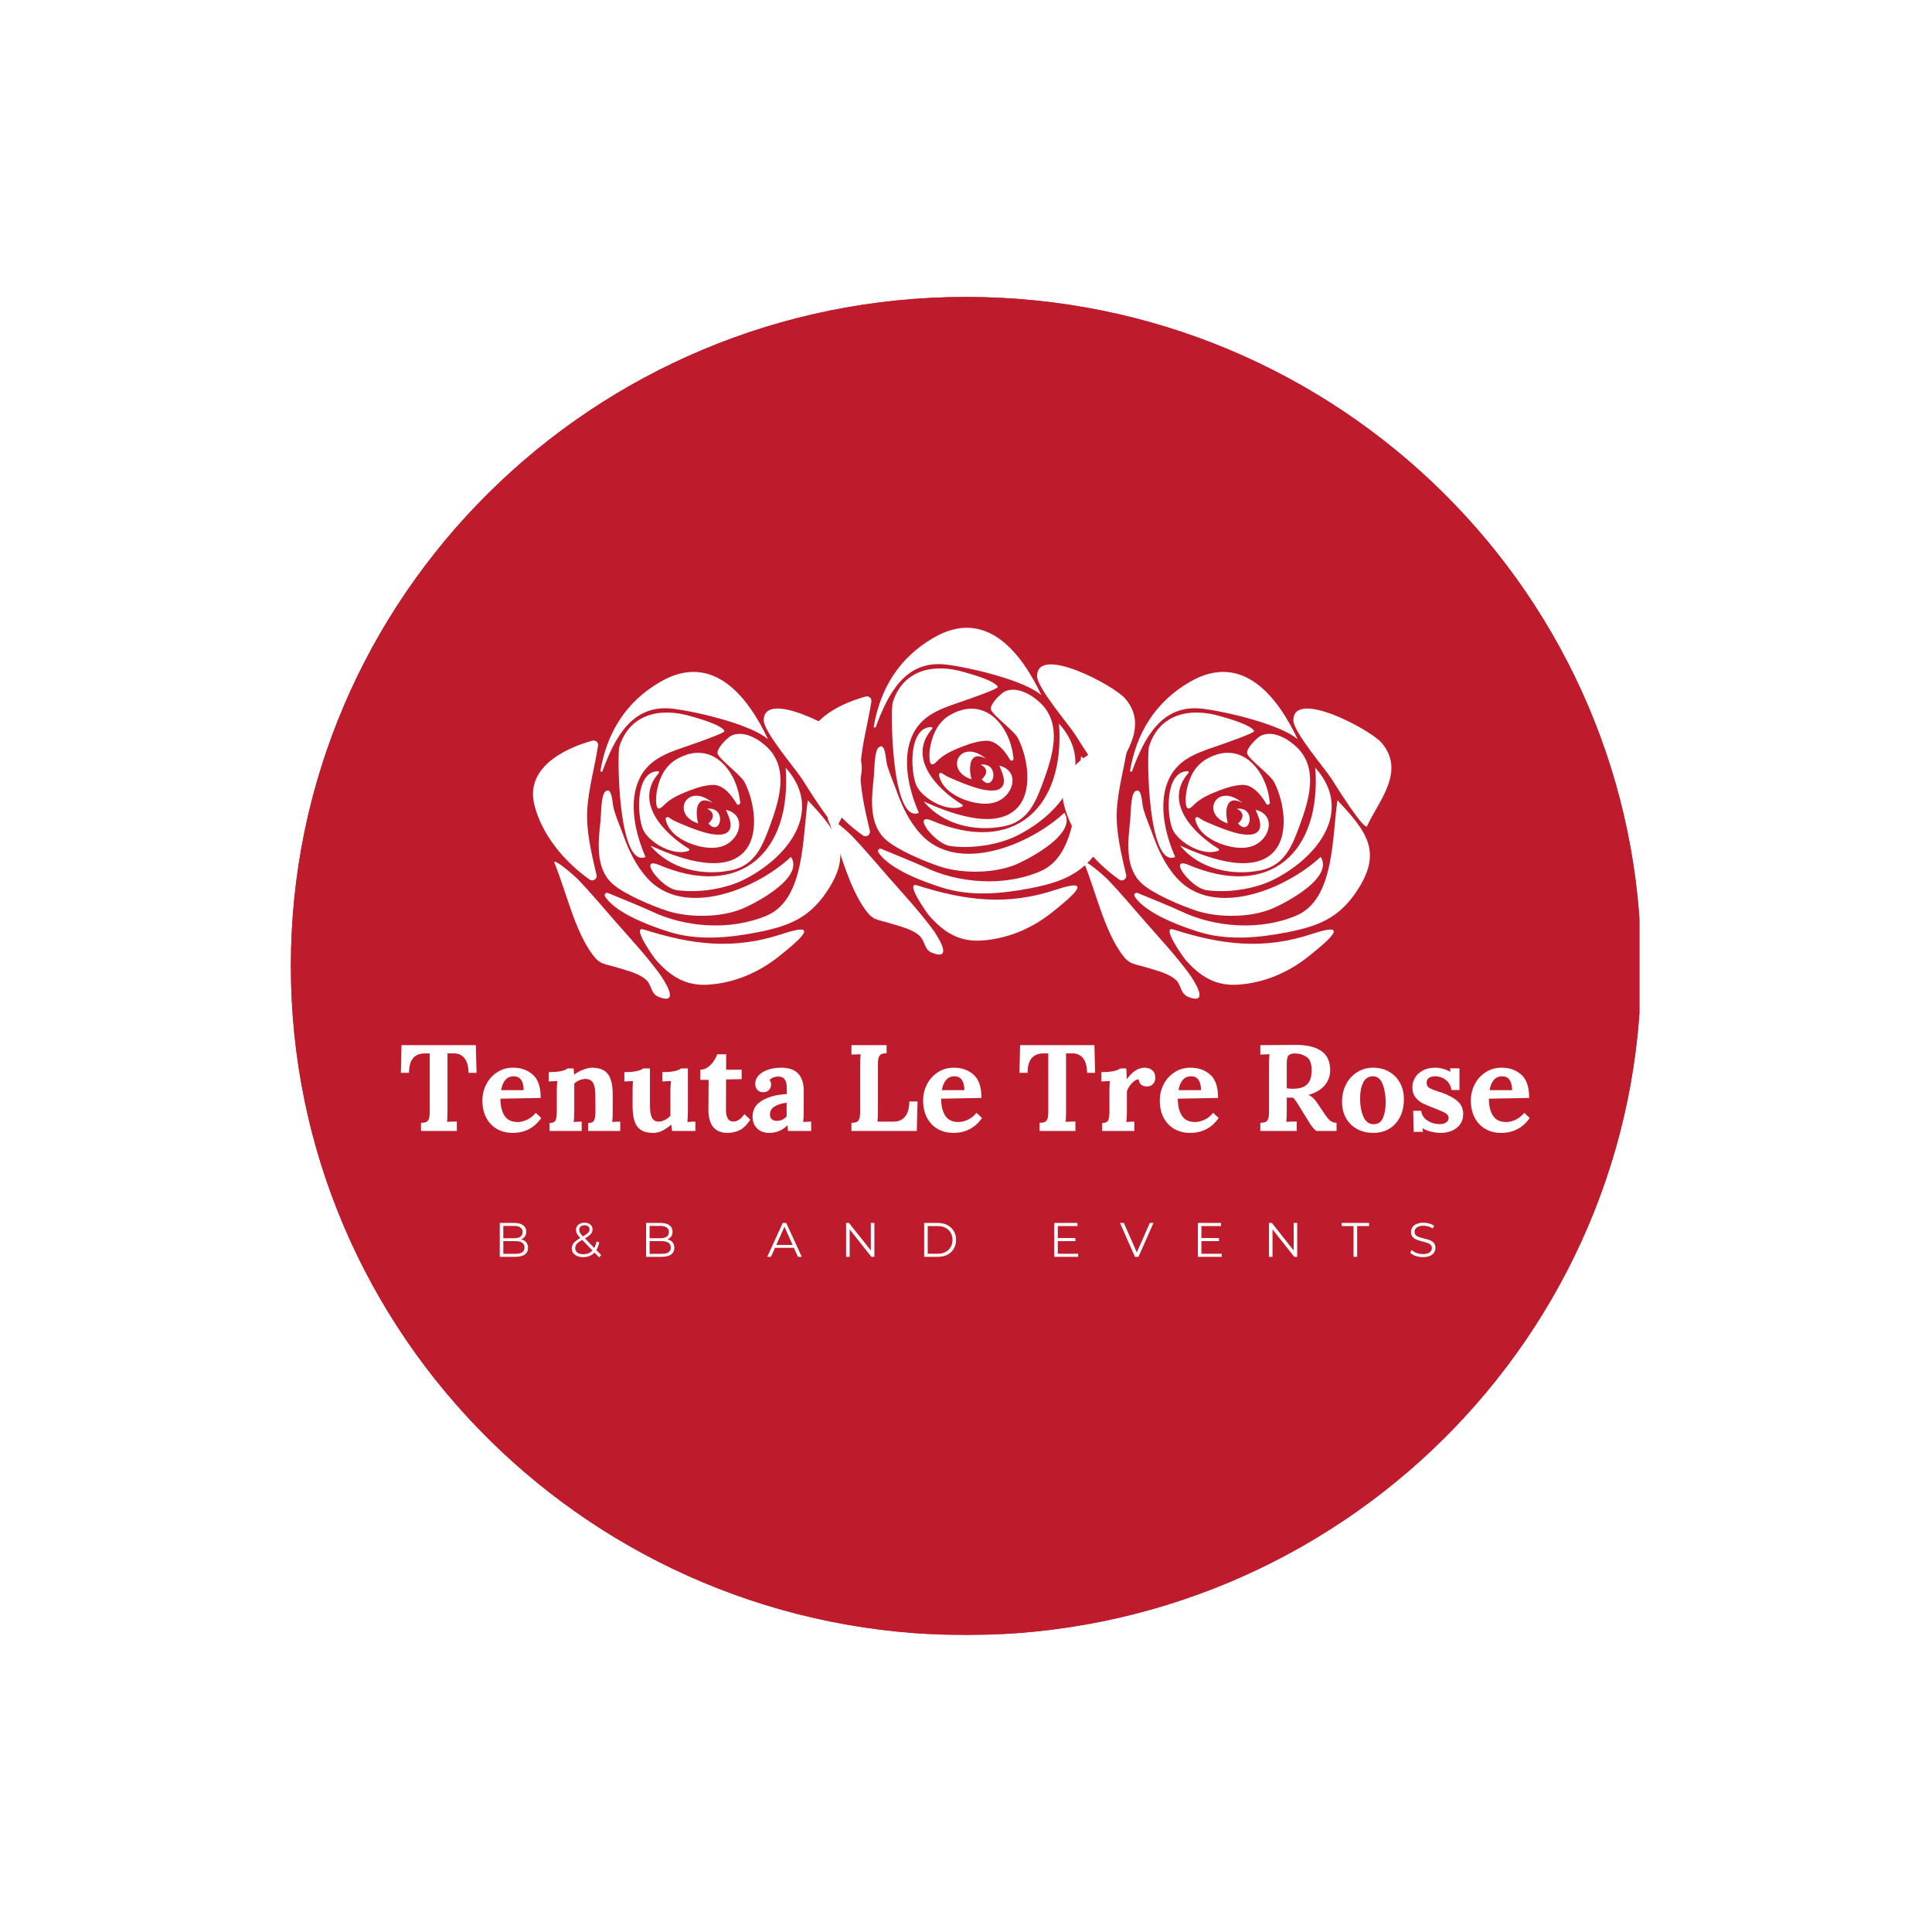 <svg xmlns="http://www.w3.org/2000/svg" xmlns:xlink="http://www.w3.org/1999/xlink" width="500" zoomAndPan="magnify" viewBox="0 0 375 375" height="500" preserveAspectRatio="xMidYMid meet" version="1.0"><defs><g/><clipPath id="dcfcd2cf89"><path d="M 56.461 57.637 L 319 57.637 L 319 317.363 L 56.461 317.363 Z M 56.461 57.637 " clip-rule="nonzero"/></clipPath><clipPath id="5b52e53379"><path d="M 187.5 57.637 C 115.129 57.637 56.461 115.781 56.461 187.5 C 56.461 259.219 115.129 317.363 187.5 317.363 C 259.871 317.363 318.539 259.219 318.539 187.5 C 318.539 115.781 259.871 57.637 187.5 57.637 Z M 187.5 57.637 " clip-rule="nonzero"/></clipPath><clipPath id="4fa2ecf4c5"><path d="M 56.461 57.641 L 318.211 57.641 L 318.211 317.137 L 56.461 317.137 Z M 56.461 57.641 " clip-rule="nonzero"/></clipPath><clipPath id="cda409338e"><path d="M 187.5 57.641 C 115.129 57.641 56.461 115.781 56.461 187.5 C 56.461 259.219 115.129 317.359 187.5 317.359 C 259.871 317.359 318.539 259.219 318.539 187.5 C 318.539 115.781 259.871 57.641 187.5 57.641 Z M 187.5 57.641 " clip-rule="nonzero"/></clipPath></defs><rect x="-37.5" width="450" fill="#ffffff" y="-37.5" height="450" fill-opacity="1"/><rect x="-37.5" width="450" fill="#ffffff" y="-37.5" height="450" fill-opacity="1"/><g clip-path="url(#dcfcd2cf89)"><g clip-path="url(#5b52e53379)"><path fill="#be1c2d" d="M 56.461 57.637 L 318.211 57.637 L 318.211 317.363 L 56.461 317.363 Z M 56.461 57.637 " fill-opacity="1" fill-rule="nonzero"/></g></g><g clip-path="url(#4fa2ecf4c5)"><g clip-path="url(#cda409338e)"><path stroke-linecap="butt" transform="matrix(0.75, 0, 0, 0.75, 56.459, 57.64)" fill="none" stroke-linejoin="miter" d="M 174.721 0.001 C 78.226 0.001 0.002 77.522 0.002 173.147 C 0.002 268.772 78.226 346.293 174.721 346.293 C 271.216 346.293 349.44 268.772 349.44 173.147 C 349.44 77.522 271.216 0.001 174.721 0.001 Z M 174.721 0.001 " stroke="#be1c2d" stroke-width="4" stroke-opacity="1" stroke-miterlimit="4"/></g></g><g fill="#ffffff" fill-opacity="1"><g transform="translate(77.437, 219.518)"><g><path d="M 4.281 -1.578 C 4.707 -1.586 5.031 -1.633 5.25 -1.719 C 5.477 -1.812 5.656 -2 5.781 -2.281 C 5.906 -2.57 5.969 -3.023 5.969 -3.641 L 5.969 -15.047 L 4.875 -15.047 C 3.938 -15.023 3.211 -14.703 2.703 -14.078 C 2.203 -13.461 1.953 -12.531 1.953 -11.281 L 0.375 -11.281 L 0.5 -16.656 L 14.922 -16.656 L 15.062 -11.281 L 13.5 -11.281 C 13.5 -12.531 13.238 -13.477 12.719 -14.125 C 12.207 -14.77 11.488 -15.082 10.562 -15.062 L 9.422 -15.062 L 9.422 -3.906 C 9.422 -2.844 9.391 -2.129 9.328 -1.766 C 9.848 -1.805 10.484 -1.828 11.234 -1.828 L 11.234 0 L 4.281 0 Z M 4.281 -1.578 "/></g></g></g><g fill="#ffffff" fill-opacity="1"><g transform="translate(92.9, 219.518)"><g><path d="M 6.609 0.375 C 5.453 0.375 4.43 0.117 3.547 -0.391 C 2.66 -0.91 1.969 -1.645 1.469 -2.594 C 0.977 -3.539 0.734 -4.648 0.734 -5.922 C 0.734 -7.035 0.984 -8.078 1.484 -9.047 C 1.984 -10.023 2.688 -10.805 3.594 -11.391 C 4.5 -11.984 5.531 -12.281 6.688 -12.281 C 8.227 -12.281 9.508 -11.828 10.531 -10.922 C 11.551 -10.016 12.055 -8.508 12.047 -6.406 L 4.234 -6.266 C 4.234 -4.867 4.5 -3.766 5.031 -2.953 C 5.562 -2.141 6.414 -1.734 7.594 -1.734 C 8.145 -1.734 8.738 -1.875 9.375 -2.156 C 10.008 -2.445 10.582 -2.898 11.094 -3.516 L 12.156 -2.516 C 10.812 -0.586 8.961 0.375 6.609 0.375 Z M 8.75 -7.922 C 8.707 -9.711 8.062 -10.609 6.812 -10.609 C 6.125 -10.609 5.578 -10.363 5.172 -9.875 C 4.766 -9.395 4.5 -8.742 4.375 -7.922 Z M 8.75 -7.922 "/></g></g></g><g fill="#ffffff" fill-opacity="1"><g transform="translate(105.699, 219.518)"><g><path d="M 0.969 -1.547 C 1.57 -1.547 1.957 -1.711 2.125 -2.047 C 2.289 -2.379 2.375 -2.922 2.375 -3.672 L 2.375 -7.656 C 2.375 -8.375 2.406 -9.051 2.469 -9.688 L 0.812 -9.609 L 0.812 -11.422 C 1.812 -11.422 2.617 -11.488 3.234 -11.625 C 3.859 -11.77 4.27 -11.941 4.469 -12.141 L 5.641 -12.141 C 5.641 -12.109 5.672 -11.711 5.734 -10.953 L 5.781 -10.953 C 6.238 -11.316 6.805 -11.629 7.484 -11.891 C 8.16 -12.148 8.734 -12.281 9.203 -12.281 C 10.648 -12.281 11.68 -11.863 12.297 -11.031 C 12.922 -10.207 13.234 -8.867 13.234 -7.016 L 13.234 -3.828 C 13.234 -3.066 13.203 -2.367 13.141 -1.734 C 13.66 -1.785 14.176 -1.812 14.688 -1.812 L 14.688 0 L 8.453 0 L 8.453 -1.547 C 9.055 -1.547 9.441 -1.711 9.609 -2.047 C 9.785 -2.379 9.875 -2.922 9.875 -3.672 L 9.859 -7.047 C 9.859 -8.086 9.707 -8.852 9.406 -9.344 C 9.113 -9.844 8.617 -10.094 7.922 -10.094 C 7.547 -10.094 7.156 -10.008 6.75 -9.844 C 6.352 -9.676 6.023 -9.461 5.766 -9.203 L 5.766 -3.828 C 5.766 -3.066 5.727 -2.367 5.656 -1.734 C 6.164 -1.785 6.68 -1.812 7.203 -1.812 L 7.203 0 L 0.969 0 Z M 0.969 -1.547 "/></g></g></g><g fill="#ffffff" fill-opacity="1"><g transform="translate(120.829, 219.518)"><g><path d="M 5.906 0.375 C 4.488 0.375 3.473 -0.035 2.859 -0.859 C 2.254 -1.68 1.953 -3.02 1.953 -4.875 L 1.953 -7.609 C 1.953 -8.273 1.973 -8.969 2.016 -9.688 L 0.359 -9.609 L 0.359 -11.422 C 1.359 -11.422 2.164 -11.488 2.781 -11.625 C 3.406 -11.77 3.816 -11.941 4.016 -12.141 L 5.328 -12.141 L 5.328 -4.859 C 5.328 -3.805 5.461 -3.035 5.734 -2.547 C 6.004 -2.055 6.43 -1.812 7.016 -1.812 C 7.41 -1.812 7.816 -1.922 8.234 -2.141 C 8.66 -2.359 9.016 -2.629 9.297 -2.953 L 9.297 -7.609 C 9.297 -8.359 9.332 -9.051 9.406 -9.688 L 7.734 -9.609 L 7.734 -11.422 C 8.734 -11.422 9.535 -11.488 10.141 -11.625 C 10.754 -11.77 11.164 -11.941 11.375 -12.141 L 12.688 -12.141 L 12.688 -3.828 C 12.688 -3.066 12.656 -2.367 12.594 -1.734 C 13.094 -1.785 13.609 -1.812 14.141 -1.812 L 14.141 0 L 9.609 0 L 9.469 -1.234 L 9.453 -1.234 C 8.859 -0.723 8.285 -0.328 7.734 -0.047 C 7.191 0.234 6.582 0.375 5.906 0.375 Z M 5.906 0.375 "/></g></g></g><g fill="#ffffff" fill-opacity="1"><g transform="translate(135.53, 219.518)"><g><path d="M 5.688 0.375 C 3.207 0.375 1.969 -1.145 1.969 -4.188 L 2.016 -9.922 L 0.406 -9.922 L 0.406 -11.891 C 0.914 -11.891 1.395 -12.047 1.844 -12.359 C 2.289 -12.68 2.672 -13.07 2.984 -13.531 C 3.305 -14 3.535 -14.445 3.672 -14.875 L 5.422 -14.875 L 5.406 -11.891 L 8.422 -11.891 L 8.422 -10.062 L 5.406 -10 L 5.375 -4.141 C 5.375 -2.598 5.852 -1.828 6.812 -1.828 C 7.57 -1.828 8.289 -2.305 8.969 -3.266 L 10.109 -2.188 C 9.367 -1.094 8.625 -0.391 7.875 -0.078 C 7.133 0.223 6.406 0.375 5.688 0.375 Z M 5.688 0.375 "/></g></g></g><g fill="#ffffff" fill-opacity="1"><g transform="translate(145.355, 219.518)"><g><path d="M 3.953 0.375 C 2.953 0.375 2.16 0.078 1.578 -0.516 C 1.004 -1.109 0.719 -1.863 0.719 -2.781 C 0.719 -4.176 1.363 -5.234 2.656 -5.953 C 3.957 -6.68 5.523 -7.082 7.359 -7.156 L 7.359 -8.406 C 7.359 -9.844 6.816 -10.562 5.734 -10.562 C 5.035 -10.562 4.461 -10.344 4.016 -9.906 C 4.211 -9.676 4.312 -9.375 4.312 -9 C 4.312 -8.613 4.176 -8.27 3.906 -7.969 C 3.645 -7.664 3.266 -7.516 2.766 -7.516 C 2.285 -7.516 1.91 -7.672 1.641 -7.984 C 1.367 -8.297 1.234 -8.68 1.234 -9.141 C 1.234 -9.754 1.453 -10.301 1.891 -10.781 C 2.336 -11.258 2.945 -11.629 3.719 -11.891 C 4.488 -12.148 5.336 -12.281 6.266 -12.281 C 9.191 -12.281 10.656 -10.766 10.656 -7.734 L 10.641 -3.828 C 10.641 -3.066 10.609 -2.367 10.547 -1.734 C 11.066 -1.785 11.582 -1.812 12.094 -1.812 L 12.094 0 L 7.594 0 C 7.562 -0.207 7.531 -0.57 7.5 -1.094 L 7.469 -1.094 C 6.5 -0.113 5.328 0.375 3.953 0.375 Z M 5.453 -1.953 C 6.16 -1.953 6.785 -2.238 7.328 -2.812 L 7.328 -5.469 C 6.391 -5.375 5.613 -5.133 5 -4.75 C 4.395 -4.375 4.094 -3.863 4.094 -3.219 C 4.094 -2.781 4.223 -2.457 4.484 -2.25 C 4.742 -2.051 5.066 -1.953 5.453 -1.953 Z M 5.453 -1.953 "/></g></g></g><g fill="#ffffff" fill-opacity="1"><g transform="translate(157.821, 219.518)"><g/></g></g><g fill="#ffffff" fill-opacity="1"><g transform="translate(164.077, 219.518)"><g><path d="M 1.188 -1.578 C 1.613 -1.586 1.938 -1.633 2.156 -1.719 C 2.383 -1.812 2.562 -2 2.688 -2.281 C 2.812 -2.57 2.875 -3.023 2.875 -3.641 L 2.875 -12.75 C 2.875 -13.645 2.906 -14.359 2.969 -14.891 L 1.188 -14.828 L 1.188 -16.656 L 8.016 -16.656 L 8.016 -15.094 C 7.586 -15.07 7.258 -15.016 7.031 -14.922 C 6.812 -14.836 6.641 -14.648 6.516 -14.359 C 6.391 -14.078 6.328 -13.629 6.328 -13.016 L 6.328 -3.906 C 6.328 -3.051 6.297 -2.352 6.234 -1.812 L 9.422 -1.812 C 10.367 -1.82 11.102 -2.156 11.625 -2.812 C 12.156 -3.477 12.422 -4.445 12.422 -5.719 L 14.016 -5.719 L 13.875 0 L 1.188 0 Z M 1.188 -1.578 "/></g></g></g><g fill="#ffffff" fill-opacity="1"><g transform="translate(178.446, 219.518)"><g><path d="M 6.609 0.375 C 5.453 0.375 4.43 0.117 3.547 -0.391 C 2.66 -0.91 1.969 -1.645 1.469 -2.594 C 0.977 -3.539 0.734 -4.648 0.734 -5.922 C 0.734 -7.035 0.984 -8.078 1.484 -9.047 C 1.984 -10.023 2.688 -10.805 3.594 -11.391 C 4.5 -11.984 5.531 -12.281 6.688 -12.281 C 8.227 -12.281 9.508 -11.828 10.531 -10.922 C 11.551 -10.016 12.055 -8.508 12.047 -6.406 L 4.234 -6.266 C 4.234 -4.867 4.5 -3.766 5.031 -2.953 C 5.562 -2.141 6.414 -1.734 7.594 -1.734 C 8.145 -1.734 8.738 -1.875 9.375 -2.156 C 10.008 -2.445 10.582 -2.898 11.094 -3.516 L 12.156 -2.516 C 10.812 -0.586 8.961 0.375 6.609 0.375 Z M 8.75 -7.922 C 8.707 -9.711 8.062 -10.609 6.812 -10.609 C 6.125 -10.609 5.578 -10.363 5.172 -9.875 C 4.766 -9.395 4.5 -8.742 4.375 -7.922 Z M 8.75 -7.922 "/></g></g></g><g fill="#ffffff" fill-opacity="1"><g transform="translate(191.244, 219.518)"><g/></g></g><g fill="#ffffff" fill-opacity="1"><g transform="translate(197.501, 219.518)"><g><path d="M 4.281 -1.578 C 4.707 -1.586 5.031 -1.633 5.25 -1.719 C 5.477 -1.812 5.656 -2 5.781 -2.281 C 5.906 -2.57 5.969 -3.023 5.969 -3.641 L 5.969 -15.047 L 4.875 -15.047 C 3.938 -15.023 3.211 -14.703 2.703 -14.078 C 2.203 -13.461 1.953 -12.531 1.953 -11.281 L 0.375 -11.281 L 0.5 -16.656 L 14.922 -16.656 L 15.062 -11.281 L 13.5 -11.281 C 13.5 -12.531 13.238 -13.477 12.719 -14.125 C 12.207 -14.77 11.488 -15.082 10.562 -15.062 L 9.422 -15.062 L 9.422 -3.906 C 9.422 -2.844 9.391 -2.129 9.328 -1.766 C 9.848 -1.805 10.484 -1.828 11.234 -1.828 L 11.234 0 L 4.281 0 Z M 4.281 -1.578 "/></g></g></g><g fill="#ffffff" fill-opacity="1"><g transform="translate(212.964, 219.518)"><g><path d="M 0.969 -1.547 C 1.57 -1.547 1.957 -1.711 2.125 -2.047 C 2.289 -2.379 2.375 -2.922 2.375 -3.672 L 2.375 -7.656 C 2.375 -8.375 2.406 -9.051 2.469 -9.688 L 0.812 -9.609 L 0.812 -11.422 C 1.812 -11.422 2.617 -11.488 3.234 -11.625 C 3.859 -11.77 4.27 -11.941 4.469 -12.141 L 5.641 -12.141 C 5.672 -11.898 5.691 -11.586 5.703 -11.203 C 5.723 -10.828 5.734 -10.457 5.734 -10.094 L 5.781 -10.094 C 6.863 -11.551 8.004 -12.281 9.203 -12.281 C 9.805 -12.281 10.301 -12.113 10.688 -11.781 C 11.082 -11.445 11.281 -10.953 11.281 -10.297 C 11.281 -9.891 11.145 -9.508 10.875 -9.156 C 10.602 -8.812 10.195 -8.641 9.656 -8.641 C 9.258 -8.641 8.906 -8.738 8.594 -8.938 C 8.289 -9.145 8.113 -9.504 8.062 -10.016 C 7.625 -10.016 7.172 -9.754 6.703 -9.234 C 6.234 -8.723 5.922 -8.211 5.766 -7.703 L 5.766 -3.828 C 5.766 -3.066 5.727 -2.367 5.656 -1.734 C 6.164 -1.785 6.68 -1.812 7.203 -1.812 L 7.203 0 L 0.969 0 Z M 0.969 -1.547 "/></g></g></g><g fill="#ffffff" fill-opacity="1"><g transform="translate(224.382, 219.518)"><g><path d="M 6.609 0.375 C 5.453 0.375 4.43 0.117 3.547 -0.391 C 2.66 -0.91 1.969 -1.645 1.469 -2.594 C 0.977 -3.539 0.734 -4.648 0.734 -5.922 C 0.734 -7.035 0.984 -8.078 1.484 -9.047 C 1.984 -10.023 2.688 -10.805 3.594 -11.391 C 4.5 -11.984 5.531 -12.281 6.688 -12.281 C 8.227 -12.281 9.508 -11.828 10.531 -10.922 C 11.551 -10.016 12.055 -8.508 12.047 -6.406 L 4.234 -6.266 C 4.234 -4.867 4.5 -3.766 5.031 -2.953 C 5.562 -2.141 6.414 -1.734 7.594 -1.734 C 8.145 -1.734 8.738 -1.875 9.375 -2.156 C 10.008 -2.445 10.582 -2.898 11.094 -3.516 L 12.156 -2.516 C 10.812 -0.586 8.961 0.375 6.609 0.375 Z M 8.75 -7.922 C 8.707 -9.711 8.062 -10.609 6.812 -10.609 C 6.125 -10.609 5.578 -10.363 5.172 -9.875 C 4.766 -9.395 4.5 -8.742 4.375 -7.922 Z M 8.75 -7.922 "/></g></g></g><g fill="#ffffff" fill-opacity="1"><g transform="translate(237.181, 219.518)"><g/></g></g><g fill="#ffffff" fill-opacity="1"><g transform="translate(243.437, 219.518)"><g><path d="M 1.188 -1.578 C 1.613 -1.586 1.938 -1.633 2.156 -1.719 C 2.383 -1.812 2.562 -2 2.688 -2.281 C 2.812 -2.57 2.875 -3.023 2.875 -3.641 L 2.875 -12.75 C 2.875 -13.645 2.906 -14.359 2.969 -14.891 L 1.188 -14.828 L 1.188 -16.656 L 7.953 -16.703 C 10.117 -16.723 11.789 -16.344 12.969 -15.562 C 14.156 -14.781 14.75 -13.52 14.75 -11.781 C 14.75 -10.688 14.395 -9.711 13.688 -8.859 C 12.988 -8.016 11.945 -7.395 10.562 -7 L 10.562 -6.969 C 10.852 -6.863 11.145 -6.672 11.438 -6.391 C 11.738 -6.109 11.992 -5.801 12.203 -5.469 L 13.328 -3.812 C 13.867 -2.969 14.316 -2.383 14.672 -2.062 C 15.023 -1.75 15.461 -1.586 15.984 -1.578 L 15.984 0 L 12.062 0 C 11.789 -0.188 11.52 -0.457 11.25 -0.812 C 10.977 -1.176 10.672 -1.648 10.328 -2.234 L 8.562 -5.094 C 8.164 -5.727 7.832 -6.188 7.562 -6.469 L 6.328 -6.469 L 6.328 -3.922 C 6.328 -3.016 6.297 -2.297 6.234 -1.766 C 6.742 -1.805 7.414 -1.828 8.25 -1.828 L 8.25 0 L 1.188 0 Z M 7.469 -8.188 C 8.77 -8.188 9.707 -8.473 10.281 -9.047 C 10.863 -9.629 11.156 -10.539 11.156 -11.781 C 11.156 -13.094 10.816 -13.961 10.141 -14.391 C 9.473 -14.828 8.734 -15.047 7.922 -15.047 C 7.367 -15.047 6.961 -14.926 6.703 -14.688 C 6.453 -14.445 6.328 -13.938 6.328 -13.156 L 6.328 -8.281 C 6.805 -8.219 7.188 -8.188 7.469 -8.188 Z M 7.469 -8.188 "/></g></g></g><g fill="#ffffff" fill-opacity="1"><g transform="translate(259.757, 219.518)"><g><path d="M 6.812 0.375 C 5.645 0.375 4.602 0.129 3.688 -0.359 C 2.77 -0.848 2.047 -1.551 1.516 -2.469 C 0.992 -3.395 0.734 -4.469 0.734 -5.688 C 0.734 -6.969 1.004 -8.109 1.547 -9.109 C 2.086 -10.109 2.812 -10.883 3.719 -11.438 C 4.633 -12 5.641 -12.281 6.734 -12.281 C 7.879 -12.281 8.898 -12.031 9.797 -11.531 C 10.703 -11.039 11.414 -10.332 11.938 -9.406 C 12.469 -8.477 12.734 -7.395 12.734 -6.156 C 12.734 -4.844 12.484 -3.691 11.984 -2.703 C 11.484 -1.723 10.785 -0.961 9.891 -0.422 C 8.992 0.109 7.969 0.375 6.812 0.375 Z M 6.859 -1.312 C 7.723 -1.312 8.328 -1.711 8.672 -2.516 C 9.023 -3.328 9.203 -4.344 9.203 -5.562 C 9.203 -6.926 9.004 -8.109 8.609 -9.109 C 8.211 -10.109 7.586 -10.609 6.734 -10.609 C 5.859 -10.609 5.223 -10.195 4.828 -9.375 C 4.43 -8.551 4.234 -7.535 4.234 -6.328 C 4.234 -4.953 4.445 -3.77 4.875 -2.781 C 5.301 -1.801 5.961 -1.312 6.859 -1.312 Z M 6.859 -1.312 "/></g></g></g><g fill="#ffffff" fill-opacity="1"><g transform="translate(273.221, 219.518)"><g><path d="M 6.453 0.375 C 5.766 0.375 5.094 0.285 4.438 0.109 C 3.789 -0.055 3.285 -0.273 2.922 -0.547 L 2.906 -0.547 L 2.969 0.172 L 1.172 0.172 L 1.078 -3.922 L 2.625 -3.922 C 2.695 -3.191 3.078 -2.578 3.766 -2.078 C 4.461 -1.578 5.312 -1.328 6.312 -1.328 C 6.75 -1.328 7.129 -1.43 7.453 -1.641 C 7.785 -1.848 7.953 -2.141 7.953 -2.516 C 7.953 -2.805 7.848 -3.047 7.641 -3.234 C 7.43 -3.422 7.18 -3.578 6.891 -3.703 C 6.609 -3.836 6.039 -4.07 5.188 -4.406 C 4.176 -4.801 3.414 -5.125 2.906 -5.375 C 2.395 -5.633 1.938 -6.016 1.531 -6.516 C 1.125 -7.016 0.922 -7.66 0.922 -8.453 C 0.922 -9.098 1.082 -9.707 1.406 -10.281 C 1.738 -10.863 2.238 -11.344 2.906 -11.719 C 3.582 -12.094 4.414 -12.281 5.406 -12.281 C 5.863 -12.281 6.359 -12.207 6.891 -12.062 C 7.43 -11.914 7.883 -11.719 8.25 -11.469 L 8.281 -11.469 L 8.25 -12.156 L 10.062 -12.156 L 10.062 -7.953 L 8.516 -7.953 C 8.379 -8.773 8.016 -9.422 7.422 -9.891 C 6.836 -10.367 6.117 -10.609 5.266 -10.609 C 4.816 -10.609 4.441 -10.504 4.141 -10.297 C 3.836 -10.098 3.688 -9.785 3.688 -9.359 C 3.688 -8.91 3.859 -8.578 4.203 -8.359 C 4.555 -8.148 5.145 -7.91 5.969 -7.641 C 6.062 -7.617 6.27 -7.555 6.594 -7.453 C 7.938 -6.973 8.969 -6.414 9.688 -5.781 C 10.414 -5.145 10.781 -4.312 10.781 -3.281 C 10.781 -2.488 10.578 -1.816 10.172 -1.266 C 9.766 -0.723 9.234 -0.312 8.578 -0.031 C 7.922 0.238 7.211 0.375 6.453 0.375 Z M 6.453 0.375 "/></g></g></g><g fill="#ffffff" fill-opacity="1"><g transform="translate(284.759, 219.518)"><g><path d="M 6.609 0.375 C 5.453 0.375 4.43 0.117 3.547 -0.391 C 2.66 -0.91 1.969 -1.645 1.469 -2.594 C 0.977 -3.539 0.734 -4.648 0.734 -5.922 C 0.734 -7.035 0.984 -8.078 1.484 -9.047 C 1.984 -10.023 2.688 -10.805 3.594 -11.391 C 4.5 -11.984 5.531 -12.281 6.688 -12.281 C 8.227 -12.281 9.508 -11.828 10.531 -10.922 C 11.551 -10.016 12.055 -8.508 12.047 -6.406 L 4.234 -6.266 C 4.234 -4.867 4.5 -3.766 5.031 -2.953 C 5.562 -2.141 6.414 -1.734 7.594 -1.734 C 8.145 -1.734 8.738 -1.875 9.375 -2.156 C 10.008 -2.445 10.582 -2.898 11.094 -3.516 L 12.156 -2.516 C 10.812 -0.586 8.961 0.375 6.609 0.375 Z M 8.75 -7.922 C 8.707 -9.711 8.062 -10.609 6.812 -10.609 C 6.125 -10.609 5.578 -10.363 5.172 -9.875 C 4.766 -9.395 4.5 -8.742 4.375 -7.922 Z M 8.75 -7.922 "/></g></g></g><g fill="#ffffff" fill-opacity="1"><g transform="translate(95.928, 243.948)"><g><path d="M 5.219 -3.391 C 5.645 -3.297 5.973 -3.109 6.203 -2.828 C 6.441 -2.547 6.562 -2.188 6.562 -1.75 C 6.562 -1.188 6.352 -0.754 5.938 -0.453 C 5.52 -0.148 4.906 0 4.094 0 L 1.078 0 L 1.078 -6.578 L 3.906 -6.578 C 4.633 -6.578 5.203 -6.426 5.609 -6.125 C 6.016 -5.832 6.219 -5.422 6.219 -4.891 C 6.219 -4.523 6.129 -4.211 5.953 -3.953 C 5.773 -3.703 5.531 -3.516 5.219 -3.391 Z M 1.766 -6 L 1.766 -3.609 L 3.859 -3.609 C 4.391 -3.609 4.797 -3.707 5.078 -3.906 C 5.367 -4.113 5.516 -4.414 5.516 -4.812 C 5.516 -5.195 5.367 -5.488 5.078 -5.688 C 4.797 -5.895 4.391 -6 3.859 -6 Z M 4.078 -0.578 C 4.672 -0.578 5.117 -0.676 5.422 -0.875 C 5.723 -1.07 5.875 -1.383 5.875 -1.812 C 5.875 -2.633 5.273 -3.047 4.078 -3.047 L 1.766 -3.047 L 1.766 -0.578 Z M 4.078 -0.578 "/></g></g></g><g fill="#ffffff" fill-opacity="1"><g transform="translate(110.525, 243.948)"><g><path d="M 5.781 0.109 L 4.859 -0.828 C 4.305 -0.234 3.578 0.062 2.672 0.062 C 2.242 0.062 1.863 -0.004 1.531 -0.141 C 1.195 -0.285 0.93 -0.484 0.734 -0.734 C 0.547 -0.992 0.453 -1.285 0.453 -1.609 C 0.453 -2.004 0.578 -2.359 0.828 -2.672 C 1.086 -2.984 1.516 -3.312 2.109 -3.656 C 1.797 -3.988 1.578 -4.27 1.453 -4.5 C 1.336 -4.727 1.281 -4.969 1.281 -5.219 C 1.281 -5.633 1.43 -5.973 1.734 -6.234 C 2.035 -6.492 2.441 -6.625 2.953 -6.625 C 3.422 -6.625 3.789 -6.504 4.062 -6.266 C 4.344 -6.035 4.484 -5.719 4.484 -5.312 C 4.484 -4.988 4.375 -4.695 4.156 -4.438 C 3.938 -4.176 3.555 -3.891 3.016 -3.578 L 4.812 -1.719 C 5.02 -2.07 5.172 -2.492 5.266 -2.984 L 5.797 -2.812 C 5.68 -2.227 5.488 -1.727 5.219 -1.312 L 6.156 -0.344 Z M 2.953 -6.125 C 2.617 -6.125 2.359 -6.039 2.172 -5.875 C 1.992 -5.719 1.906 -5.504 1.906 -5.234 C 1.906 -5.035 1.953 -4.848 2.047 -4.672 C 2.148 -4.492 2.348 -4.258 2.641 -3.969 C 3.117 -4.238 3.445 -4.469 3.625 -4.656 C 3.812 -4.852 3.906 -5.07 3.906 -5.312 C 3.906 -5.562 3.82 -5.758 3.656 -5.906 C 3.488 -6.051 3.254 -6.125 2.953 -6.125 Z M 2.703 -0.5 C 3.43 -0.5 4.02 -0.742 4.469 -1.234 L 2.484 -3.281 C 1.961 -2.988 1.602 -2.723 1.406 -2.484 C 1.219 -2.242 1.125 -1.977 1.125 -1.688 C 1.125 -1.32 1.266 -1.031 1.547 -0.812 C 1.836 -0.602 2.223 -0.5 2.703 -0.5 Z M 2.703 -0.5 "/></g></g></g><g fill="#ffffff" fill-opacity="1"><g transform="translate(124.325, 243.948)"><g><path d="M 5.219 -3.391 C 5.645 -3.297 5.973 -3.109 6.203 -2.828 C 6.441 -2.547 6.562 -2.188 6.562 -1.75 C 6.562 -1.188 6.352 -0.754 5.938 -0.453 C 5.52 -0.148 4.906 0 4.094 0 L 1.078 0 L 1.078 -6.578 L 3.906 -6.578 C 4.633 -6.578 5.203 -6.426 5.609 -6.125 C 6.016 -5.832 6.219 -5.422 6.219 -4.891 C 6.219 -4.523 6.129 -4.211 5.953 -3.953 C 5.773 -3.703 5.531 -3.516 5.219 -3.391 Z M 1.766 -6 L 1.766 -3.609 L 3.859 -3.609 C 4.391 -3.609 4.797 -3.707 5.078 -3.906 C 5.367 -4.113 5.516 -4.414 5.516 -4.812 C 5.516 -5.195 5.367 -5.488 5.078 -5.688 C 4.797 -5.895 4.391 -6 3.859 -6 Z M 4.078 -0.578 C 4.672 -0.578 5.117 -0.676 5.422 -0.875 C 5.723 -1.07 5.875 -1.383 5.875 -1.812 C 5.875 -2.633 5.273 -3.047 4.078 -3.047 L 1.766 -3.047 L 1.766 -0.578 Z M 4.078 -0.578 "/></g></g></g><g fill="#ffffff" fill-opacity="1"><g transform="translate(138.923, 243.948)"><g/></g></g><g fill="#ffffff" fill-opacity="1"><g transform="translate(148.902, 243.948)"><g><path d="M 5.188 -1.75 L 1.531 -1.75 L 0.734 0 L 0.016 0 L 3.031 -6.578 L 3.703 -6.578 L 6.719 0 L 5.984 0 Z M 4.938 -2.312 L 3.359 -5.844 L 1.781 -2.312 Z M 4.938 -2.312 "/></g></g></g><g fill="#ffffff" fill-opacity="1"><g transform="translate(163.152, 243.948)"><g><path d="M 6.562 -6.578 L 6.562 0 L 5.984 0 L 1.766 -5.328 L 1.766 0 L 1.078 0 L 1.078 -6.578 L 1.641 -6.578 L 5.875 -1.234 L 5.875 -6.578 Z M 6.562 -6.578 "/></g></g></g><g fill="#ffffff" fill-opacity="1"><g transform="translate(178.303, 243.948)"><g><path d="M 1.078 -6.578 L 3.75 -6.578 C 4.445 -6.578 5.062 -6.438 5.594 -6.156 C 6.125 -5.875 6.535 -5.484 6.828 -4.984 C 7.117 -4.492 7.266 -3.926 7.266 -3.281 C 7.266 -2.645 7.117 -2.078 6.828 -1.578 C 6.535 -1.078 6.125 -0.688 5.594 -0.406 C 5.062 -0.133 4.445 0 3.75 0 L 1.078 0 Z M 3.703 -0.594 C 4.285 -0.594 4.789 -0.707 5.219 -0.938 C 5.656 -1.164 5.988 -1.484 6.219 -1.891 C 6.457 -2.297 6.578 -2.758 6.578 -3.281 C 6.578 -3.812 6.457 -4.273 6.219 -4.672 C 5.988 -5.078 5.656 -5.395 5.219 -5.625 C 4.789 -5.852 4.285 -5.969 3.703 -5.969 L 1.766 -5.969 L 1.766 -0.594 Z M 3.703 -0.594 "/></g></g></g><g fill="#ffffff" fill-opacity="1"><g transform="translate(193.577, 243.948)"><g/></g></g><g fill="#ffffff" fill-opacity="1"><g transform="translate(203.556, 243.948)"><g><path d="M 5.719 -0.594 L 5.719 0 L 1.078 0 L 1.078 -6.578 L 5.578 -6.578 L 5.578 -5.969 L 1.766 -5.969 L 1.766 -3.641 L 5.172 -3.641 L 5.172 -3.047 L 1.766 -3.047 L 1.766 -0.594 Z M 5.719 -0.594 "/></g></g></g><g fill="#ffffff" fill-opacity="1"><g transform="translate(217.356, 243.948)"><g><path d="M 6.531 -6.578 L 3.625 0 L 2.938 0 L 0.031 -6.578 L 0.781 -6.578 L 3.297 -0.859 L 5.828 -6.578 Z M 6.531 -6.578 "/></g></g></g><g fill="#ffffff" fill-opacity="1"><g transform="translate(231.428, 243.948)"><g><path d="M 5.719 -0.594 L 5.719 0 L 1.078 0 L 1.078 -6.578 L 5.578 -6.578 L 5.578 -5.969 L 1.766 -5.969 L 1.766 -3.641 L 5.172 -3.641 L 5.172 -3.047 L 1.766 -3.047 L 1.766 -0.594 Z M 5.719 -0.594 "/></g></g></g><g fill="#ffffff" fill-opacity="1"><g transform="translate(245.227, 243.948)"><g><path d="M 6.562 -6.578 L 6.562 0 L 5.984 0 L 1.766 -5.328 L 1.766 0 L 1.078 0 L 1.078 -6.578 L 1.641 -6.578 L 5.875 -1.234 L 5.875 -6.578 Z M 6.562 -6.578 "/></g></g></g><g fill="#ffffff" fill-opacity="1"><g transform="translate(260.379, 243.948)"><g><path d="M 2.344 -5.969 L 0.031 -5.969 L 0.031 -6.578 L 5.359 -6.578 L 5.359 -5.969 L 3.047 -5.969 L 3.047 0 L 2.344 0 Z M 2.344 -5.969 "/></g></g></g><g fill="#ffffff" fill-opacity="1"><g transform="translate(273.287, 243.948)"><g><path d="M 2.891 0.062 C 2.398 0.062 1.93 -0.016 1.484 -0.172 C 1.035 -0.328 0.688 -0.535 0.438 -0.797 L 0.719 -1.328 C 0.957 -1.098 1.27 -0.906 1.656 -0.75 C 2.051 -0.602 2.461 -0.531 2.891 -0.531 C 3.473 -0.531 3.91 -0.641 4.203 -0.859 C 4.492 -1.078 4.641 -1.359 4.641 -1.703 C 4.641 -1.961 4.562 -2.172 4.406 -2.328 C 4.25 -2.484 4.051 -2.602 3.812 -2.688 C 3.582 -2.77 3.266 -2.863 2.859 -2.969 C 2.359 -3.094 1.961 -3.211 1.672 -3.328 C 1.379 -3.441 1.125 -3.617 0.906 -3.859 C 0.695 -4.098 0.594 -4.422 0.594 -4.828 C 0.594 -5.16 0.68 -5.461 0.859 -5.734 C 1.035 -6.004 1.305 -6.219 1.672 -6.375 C 2.035 -6.539 2.488 -6.625 3.031 -6.625 C 3.406 -6.625 3.77 -6.57 4.125 -6.469 C 4.488 -6.363 4.801 -6.223 5.062 -6.047 L 4.828 -5.5 C 4.547 -5.676 4.25 -5.805 3.938 -5.891 C 3.625 -5.984 3.32 -6.031 3.031 -6.031 C 2.445 -6.031 2.008 -5.922 1.719 -5.703 C 1.426 -5.484 1.281 -5.195 1.281 -4.844 C 1.281 -4.582 1.359 -4.367 1.516 -4.203 C 1.68 -4.047 1.883 -3.926 2.125 -3.844 C 2.363 -3.758 2.688 -3.664 3.094 -3.562 C 3.582 -3.445 3.973 -3.332 4.266 -3.219 C 4.566 -3.102 4.816 -2.926 5.016 -2.688 C 5.223 -2.457 5.328 -2.141 5.328 -1.734 C 5.328 -1.398 5.238 -1.098 5.062 -0.828 C 4.883 -0.555 4.609 -0.336 4.234 -0.172 C 3.867 -0.016 3.422 0.062 2.891 0.062 Z M 2.891 0.062 "/></g></g></g><path fill="#ffffff" d="M 153.535 166.32 C 146.918 172.516 132.801 178.422 125.594 170.402 C 123.52 168.094 122.164 165.344 121.109 162.449 C 120.461 160.664 119.695 158.926 119.148 157.105 C 118.844 156.094 118.852 152.449 117.457 153.676 C 116.645 154.391 116.684 158.238 116.566 159.32 C 116.129 163.34 115.5 168.48 118.848 171.512 C 121.094 173.547 126.512 175.824 129.512 176.797 C 133.77 178.18 140.039 178.109 144.176 176.344 C 146.66 175.285 156.156 170.367 153.535 166.32 " fill-opacity="1" fill-rule="nonzero"/><path fill="#ffffff" d="M 125.301 166.344 C 123.336 161.852 121.895 155.762 124.125 151.117 C 126.176 146.848 130.512 145.852 134.633 144.383 C 134.977 144.262 140.789 142.25 140.625 141.898 C 140.047 140.66 135.352 139.391 134.145 139.035 C 128.227 137.281 122.273 138.488 120.219 144.91 C 119.766 146.332 119.969 168.566 125.301 166.344 " fill-opacity="1" fill-rule="nonzero"/><path fill="#ffffff" d="M 126.25 164.129 C 130.867 166.223 139.691 169.73 144.098 165.676 C 147.613 162.441 146.469 155.594 144.52 151.816 C 143.773 150.375 139.492 147.301 139.281 146.23 C 139.082 145.223 141.254 143.105 142.016 142.762 C 144.379 141.688 147.363 143.484 149.023 145.145 C 153.117 149.234 151.27 155.273 149.531 160.047 C 147.98 164.305 146.5 168.012 141.824 168.945 C 136.258 170.055 129.941 168.664 126.25 164.129 " fill-opacity="1" fill-rule="nonzero"/><path fill="#ffffff" d="M 127.703 167.797 C 143.719 174.691 153.707 165.398 152.5 149.012 C 160.184 157.625 152.59 166.707 144.254 170.812 C 140.66 172.578 135.449 173.367 131.348 172.773 C 128.383 172.348 123.871 166.375 127.703 167.797 " fill-opacity="1" fill-rule="nonzero"/><path fill="#ffffff" d="M 133.715 164.742 C 128.688 161.672 123 155.59 127.875 150.039 C 127.996 149.902 127.891 149.68 127.703 149.684 C 123.348 149.758 123.609 158.121 124.793 160.953 C 125.812 163.398 130.633 166.312 133.68 165.129 C 133.848 165.062 133.867 164.836 133.715 164.742 " fill-opacity="1" fill-rule="nonzero"/><path fill="#ffffff" d="M 129.277 155.887 C 130.59 154.727 132.383 154 133.984 153.383 C 135.363 152.848 136.824 152.418 138.309 152.348 C 140.422 152.242 142.09 154.477 142.984 156.023 C 143.18 156.359 143.703 156.199 143.668 155.809 C 143.125 149.699 138.262 143.469 131.453 147.289 C 129.238 148.531 128.102 150.715 127.586 153.121 C 127.398 154.012 127.285 154.984 127.367 155.895 C 127.48 157.207 128 157.199 128.863 156.289 C 128.996 156.148 129.133 156.016 129.277 155.887 " fill-opacity="1" fill-rule="nonzero"/><path fill="#ffffff" d="M 130.113 158.863 C 130.844 159.383 131.805 159.723 132.625 160.078 C 133.445 160.434 134.273 160.762 135.117 161.055 C 136.613 161.574 138.277 162.109 139.883 161.996 C 141.172 161.906 141.953 161.141 141.793 159.812 C 141.746 159.414 141.637 159.023 141.504 158.645 C 141.422 158.41 141.328 158.176 141.23 157.949 C 141.18 157.836 140.973 157.195 140.863 157.172 C 144.84 158.094 143.852 162.559 140.762 164.027 C 138.852 164.938 136.41 164.559 134.488 163.902 C 132.465 163.211 130.258 161.91 129.438 159.82 C 129.352 159.602 129.281 159.371 129.23 159.141 C 129.203 159.023 129.184 158.895 129.238 158.785 C 129.328 158.598 129.598 158.566 129.789 158.652 C 129.906 158.703 130.004 158.789 130.109 158.863 C 130.109 158.863 130.113 158.863 130.113 158.863 " fill-opacity="1" fill-rule="nonzero"/><path fill="#ffffff" d="M 135.516 159.828 C 134.898 157.539 135.074 154.094 138.332 155.824 C 133.273 151.664 130.125 158.113 135.516 159.828 " fill-opacity="1" fill-rule="nonzero"/><path fill="#ffffff" d="M 137.508 159.828 C 138.574 158.906 138.812 157.688 137.254 156.973 C 141.23 156.551 139.852 162.609 137.508 159.828 " fill-opacity="1" fill-rule="nonzero"/><path fill="#ffffff" d="M 156.801 155.336 C 155.742 162.352 156.281 174.504 148.883 177.684 C 141.844 180.707 132.953 180.062 126.23 176.785 C 125.219 176.289 120.176 174.219 118.012 173.332 C 117.594 173.16 117.207 173.625 117.445 174.008 C 118.344 175.434 121.125 178.09 129.746 180.836 C 135.246 182.586 141.145 182.086 146.742 181.012 C 152.902 179.828 156.977 178.309 160.492 173.047 C 165.586 165.434 162.621 161.555 156.801 155.336 " fill-opacity="1" fill-rule="nonzero"/><path fill="#ffffff" d="M 162.559 160.336 C 164.688 155.582 170.176 149.746 165.32 144.129 C 163.148 141.613 148.289 133.672 148.242 139.789 C 148.227 142.07 154.543 149.379 155.711 151.254 C 156.645 152.75 162.027 161.344 162.559 160.336 " fill-opacity="1" fill-rule="nonzero"/><path fill="#ffffff" d="M 149.086 143.508 C 145.258 135.391 138.457 126.426 128.223 132.312 C 121.367 136.258 117.805 142.336 116.551 149.555 C 116.508 149.801 116.859 149.895 116.945 149.656 C 119.32 143.172 122.715 136.656 130.527 137.555 C 134.965 138.066 145.742 140.574 149.086 143.508 " fill-opacity="1" fill-rule="nonzero"/><path fill="#ffffff" d="M 115.004 143.762 C 115.602 143.598 116.176 144.105 116.082 144.723 C 115.445 148.918 114.195 153.16 113.977 157.312 C 113.762 161.367 114.836 165.754 115.781 169.824 C 115.961 170.598 115.09 171.184 114.441 170.723 C 109.504 167.238 105.152 162 103.715 156.184 C 102.008 149.258 109.039 145.391 115.004 143.762 " fill-opacity="1" fill-rule="nonzero"/><path fill="#ffffff" d="M 107.59 167.418 C 109.844 172.879 111.48 180.422 114.922 185.164 C 116.504 187.344 117.207 186.969 120.242 187.93 C 121.926 188.465 124.137 188.969 125.457 190.227 C 126.582 191.293 126.254 192.895 127.938 193.535 C 132.133 195.129 128.867 190.156 127.926 188.883 C 125.324 185.371 122.293 182.113 119.418 178.832 C 117.047 176.121 114.719 173.336 112.23 170.734 C 111.539 170.012 107.52 166.523 107.59 167.418 " fill-opacity="1" fill-rule="nonzero"/><path fill="#ffffff" d="M 124.984 180.422 C 134.262 183.379 142.406 184.422 151.867 181.273 C 159.734 178.652 154.859 182.691 151.223 185.605 C 147.332 188.723 142.672 190.742 137.598 191.117 C 133.141 191.441 130.133 189.535 127.254 186.242 C 126.91 185.848 122.461 179.617 124.984 180.422 " fill-opacity="1" fill-rule="nonzero"/><path fill="#ffffff" d="M 256.336 166.32 C 249.715 172.516 235.598 178.422 228.395 170.402 C 226.32 168.094 224.961 165.344 223.91 162.449 C 223.262 160.664 222.496 158.926 221.945 157.105 C 221.641 156.094 221.652 152.449 220.254 153.676 C 219.441 154.391 219.484 158.238 219.363 159.32 C 218.926 163.34 218.301 168.48 221.648 171.512 C 223.891 173.547 229.312 175.824 232.309 176.797 C 236.57 178.18 242.836 178.109 246.973 176.344 C 249.461 175.285 258.957 170.367 256.336 166.32 " fill-opacity="1" fill-rule="nonzero"/><path fill="#ffffff" d="M 228.098 166.344 C 226.137 161.852 224.695 155.762 226.926 151.117 C 228.977 146.848 233.312 145.852 237.43 144.383 C 237.773 144.262 243.586 142.25 243.422 141.898 C 242.844 140.66 238.148 139.391 236.945 139.035 C 231.023 137.281 225.07 138.488 223.02 144.91 C 222.566 146.332 222.766 168.566 228.098 166.344 " fill-opacity="1" fill-rule="nonzero"/><path fill="#ffffff" d="M 229.047 164.129 C 233.668 166.223 242.492 169.73 246.898 165.676 C 250.41 162.441 249.266 155.594 247.316 151.816 C 246.574 150.375 242.289 147.301 242.078 146.23 C 241.879 145.223 244.055 143.105 244.812 142.762 C 247.18 141.688 250.16 143.484 251.82 145.145 C 255.918 149.234 254.07 155.273 252.332 160.047 C 250.781 164.305 249.301 168.012 244.621 168.945 C 239.059 170.055 232.742 168.664 229.047 164.129 " fill-opacity="1" fill-rule="nonzero"/><path fill="#ffffff" d="M 230.504 167.797 C 246.52 174.691 256.504 165.398 255.301 149.012 C 262.98 157.625 255.391 166.707 247.051 170.812 C 243.461 172.578 238.25 173.367 234.145 172.773 C 231.184 172.348 226.672 166.375 230.504 167.797 " fill-opacity="1" fill-rule="nonzero"/><path fill="#ffffff" d="M 236.512 164.742 C 231.484 161.672 225.797 155.59 230.672 150.039 C 230.797 149.902 230.691 149.68 230.504 149.684 C 226.148 149.758 226.406 158.121 227.59 160.953 C 228.613 163.398 233.43 166.312 236.48 165.129 C 236.645 165.062 236.664 164.836 236.512 164.742 " fill-opacity="1" fill-rule="nonzero"/><path fill="#ffffff" d="M 232.078 155.887 C 233.391 154.727 235.18 154 236.781 153.383 C 238.16 152.848 239.625 152.418 241.109 152.348 C 243.223 152.242 244.891 154.477 245.785 156.023 C 245.98 156.359 246.5 156.199 246.469 155.809 C 245.926 149.699 241.059 143.469 234.25 147.289 C 232.039 148.531 230.898 150.715 230.387 153.121 C 230.195 154.012 230.086 154.984 230.164 155.895 C 230.281 157.207 230.797 157.199 231.664 156.289 C 231.793 156.148 231.934 156.016 232.078 155.887 " fill-opacity="1" fill-rule="nonzero"/><path fill="#ffffff" d="M 232.91 158.863 C 233.645 159.383 234.602 159.723 235.426 160.078 C 236.242 160.434 237.074 160.762 237.914 161.055 C 239.41 161.574 241.074 162.109 242.68 161.996 C 243.969 161.906 244.75 161.141 244.59 159.812 C 244.543 159.414 244.434 159.023 244.301 158.645 C 244.223 158.41 244.129 158.176 244.027 157.949 C 243.98 157.836 243.77 157.195 243.664 157.172 C 247.637 158.094 246.648 162.559 243.559 164.027 C 241.652 164.938 239.207 164.559 237.289 163.902 C 235.266 163.211 233.055 161.91 232.238 159.82 C 232.152 159.602 232.082 159.371 232.031 159.141 C 232.004 159.023 231.98 158.895 232.035 158.785 C 232.125 158.598 232.395 158.566 232.586 158.652 C 232.703 158.703 232.805 158.789 232.91 158.863 " fill-opacity="1" fill-rule="nonzero"/><path fill="#ffffff" d="M 238.316 159.828 C 237.699 157.539 237.871 154.094 241.129 155.824 C 236.074 151.664 232.926 158.113 238.316 159.828 " fill-opacity="1" fill-rule="nonzero"/><path fill="#ffffff" d="M 240.309 159.828 C 241.375 158.906 241.609 157.688 240.055 156.973 C 244.027 156.551 242.648 162.609 240.309 159.828 " fill-opacity="1" fill-rule="nonzero"/><path fill="#ffffff" d="M 259.602 155.336 C 258.539 162.352 259.082 174.504 251.684 177.684 C 244.645 180.707 235.75 180.062 229.027 176.785 C 228.02 176.289 222.977 174.219 220.809 173.332 C 220.395 173.16 220.004 173.625 220.246 174.008 C 221.141 175.434 223.926 178.09 232.547 180.836 C 238.043 182.586 243.941 182.086 249.539 181.012 C 255.703 179.828 259.777 178.309 263.293 173.047 C 268.383 165.434 265.418 161.555 259.602 155.336 " fill-opacity="1" fill-rule="nonzero"/><path fill="#ffffff" d="M 265.355 160.336 C 267.488 155.582 272.973 149.746 268.121 144.129 C 265.945 141.613 251.09 133.672 251.043 139.789 C 251.023 142.07 257.34 149.379 258.508 151.254 C 259.445 152.75 264.828 161.344 265.355 160.336 " fill-opacity="1" fill-rule="nonzero"/><path fill="#ffffff" d="M 251.883 143.508 C 248.059 135.391 241.258 126.426 231.023 132.312 C 224.164 136.258 220.605 142.336 219.348 149.555 C 219.305 149.801 219.656 149.895 219.742 149.656 C 222.117 143.172 225.516 136.656 233.324 137.555 C 237.762 138.066 248.543 140.574 251.883 143.508 " fill-opacity="1" fill-rule="nonzero"/><path fill="#ffffff" d="M 217.801 143.762 C 218.402 143.598 218.973 144.105 218.879 144.723 C 218.246 148.918 216.992 153.16 216.773 157.312 C 216.562 161.367 217.637 165.754 218.582 169.824 C 218.762 170.598 217.887 171.184 217.238 170.723 C 212.301 167.238 207.953 162 206.516 156.184 C 204.805 149.258 211.836 145.391 217.801 143.762 " fill-opacity="1" fill-rule="nonzero"/><path fill="#ffffff" d="M 210.387 167.418 C 212.645 172.879 214.277 180.422 217.719 185.164 C 219.301 187.344 220.004 186.969 223.043 187.93 C 224.723 188.465 226.938 188.969 228.258 190.227 C 229.383 191.293 229.051 192.895 230.734 193.535 C 234.934 195.129 231.664 190.156 230.723 188.883 C 228.125 185.371 225.094 182.113 222.219 178.832 C 219.848 176.121 217.52 173.336 215.031 170.734 C 214.34 170.012 210.32 166.523 210.387 167.418 " fill-opacity="1" fill-rule="nonzero"/><path fill="#ffffff" d="M 227.781 180.422 C 237.062 183.379 245.203 184.422 254.664 181.273 C 262.531 178.652 257.656 182.691 254.023 185.605 C 250.133 188.723 245.473 190.742 240.398 191.117 C 235.941 191.441 232.934 189.535 230.055 186.242 C 229.711 185.848 225.258 179.617 227.781 180.422 " fill-opacity="1" fill-rule="nonzero"/><path fill="#ffffff" d="M 206.586 157.754 C 199.969 163.949 185.852 169.855 178.648 161.836 C 176.57 159.527 175.215 156.777 174.16 153.879 C 173.512 152.098 172.75 150.355 172.199 148.539 C 171.895 147.527 171.902 143.883 170.508 145.109 C 169.695 145.824 169.734 149.672 169.617 150.754 C 169.18 154.773 168.551 159.914 171.898 162.945 C 174.145 164.98 179.562 167.258 182.562 168.23 C 186.824 169.613 193.09 169.539 197.227 167.777 C 199.711 166.719 209.211 161.801 206.586 157.754 " fill-opacity="1" fill-rule="nonzero"/><path fill="#ffffff" d="M 178.352 157.777 C 176.387 153.285 174.945 147.191 177.176 142.551 C 179.227 138.281 183.566 137.285 187.684 135.816 C 188.027 135.691 193.84 133.684 193.676 133.332 C 193.098 132.094 188.402 130.824 187.195 130.469 C 181.277 128.715 175.324 129.922 173.273 136.344 C 172.82 137.766 173.02 160 178.352 157.777 " fill-opacity="1" fill-rule="nonzero"/><path fill="#ffffff" d="M 179.301 155.562 C 183.918 157.656 192.742 161.16 197.148 157.109 C 200.664 153.875 199.52 147.027 197.57 143.25 C 196.824 141.809 192.543 138.734 192.332 137.66 C 192.133 136.656 194.305 134.539 195.066 134.195 C 197.43 133.121 200.414 134.918 202.074 136.578 C 206.172 140.668 204.324 146.707 202.582 151.48 C 201.031 155.738 199.555 159.445 194.875 160.379 C 189.312 161.488 182.996 160.094 179.301 155.562 " fill-opacity="1" fill-rule="nonzero"/><path fill="#ffffff" d="M 180.754 159.23 C 196.77 166.121 206.758 156.832 205.551 140.445 C 213.234 149.059 205.645 158.137 197.305 162.242 C 193.711 164.012 188.5 164.797 184.398 164.207 C 181.438 163.781 176.926 157.809 180.754 159.23 " fill-opacity="1" fill-rule="nonzero"/><path fill="#ffffff" d="M 186.766 156.176 C 181.738 153.102 176.051 147.023 180.926 141.473 C 181.047 141.332 180.945 141.113 180.758 141.117 C 176.398 141.191 176.66 149.551 177.844 152.387 C 178.863 154.832 183.684 157.746 186.73 156.559 C 186.898 156.496 186.918 156.27 186.766 156.176 " fill-opacity="1" fill-rule="nonzero"/><path fill="#ffffff" d="M 182.328 147.32 C 183.645 146.156 185.434 145.434 187.035 144.816 C 188.414 144.281 189.875 143.852 191.363 143.781 C 193.473 143.676 195.141 145.906 196.039 147.457 C 196.234 147.793 196.754 147.633 196.719 147.242 C 196.176 141.133 191.312 134.902 184.504 138.723 C 182.289 139.965 181.152 142.148 180.641 144.555 C 180.449 145.445 180.336 146.418 180.418 147.328 C 180.531 148.641 181.051 148.633 181.914 147.723 C 182.047 147.582 182.184 147.449 182.328 147.32 " fill-opacity="1" fill-rule="nonzero"/><path fill="#ffffff" d="M 183.164 150.297 C 183.898 150.812 184.855 151.156 185.68 151.512 C 186.496 151.867 187.324 152.195 188.168 152.488 C 189.664 153.004 191.328 153.543 192.934 153.43 C 194.223 153.34 195.004 152.574 194.844 151.246 C 194.797 150.848 194.688 150.457 194.555 150.078 C 194.473 149.844 194.383 149.609 194.281 149.383 C 194.234 149.266 194.023 148.629 193.914 148.605 C 197.891 149.527 196.902 153.992 193.812 155.461 C 191.906 156.367 189.461 155.992 187.539 155.336 C 185.52 154.645 183.309 153.34 182.492 151.254 C 182.402 151.031 182.336 150.805 182.281 150.574 C 182.254 150.453 182.234 150.324 182.289 150.219 C 182.379 150.027 182.648 150 182.84 150.086 C 182.957 150.137 183.055 150.223 183.16 150.293 C 183.16 150.297 183.164 150.297 183.164 150.297 " fill-opacity="1" fill-rule="nonzero"/><path fill="#ffffff" d="M 188.566 151.262 C 187.953 148.973 188.125 145.527 191.383 147.258 C 186.324 143.098 183.176 149.547 188.566 151.262 " fill-opacity="1" fill-rule="nonzero"/><path fill="#ffffff" d="M 190.559 151.262 C 191.629 150.34 191.863 149.117 190.309 148.406 C 194.281 147.984 192.902 154.039 190.559 151.262 " fill-opacity="1" fill-rule="nonzero"/><path fill="#ffffff" d="M 209.852 146.77 C 208.793 153.781 209.336 165.938 201.938 169.113 C 194.895 172.141 186.004 171.496 179.281 168.215 C 178.27 167.723 173.23 165.652 171.062 164.766 C 170.645 164.594 170.258 165.059 170.496 165.441 C 171.395 166.867 174.176 169.523 182.801 172.266 C 188.297 174.016 194.195 173.52 199.793 172.445 C 205.953 171.262 210.027 169.742 213.547 164.48 C 218.637 156.867 215.672 152.984 209.852 146.77 " fill-opacity="1" fill-rule="nonzero"/><path fill="#ffffff" d="M 215.609 151.77 C 217.738 147.012 223.227 141.18 218.371 135.562 C 216.199 133.047 201.344 125.102 201.297 131.223 C 201.277 133.504 207.594 140.812 208.762 142.688 C 209.695 144.184 215.078 152.777 215.609 151.77 " fill-opacity="1" fill-rule="nonzero"/><path fill="#ffffff" d="M 202.137 134.941 C 198.312 126.824 191.508 117.859 181.273 123.746 C 174.418 127.691 170.859 133.77 169.602 140.984 C 169.559 141.23 169.91 141.324 169.996 141.09 C 172.371 134.602 175.766 128.086 183.578 128.988 C 188.016 129.5 198.793 132.004 202.137 134.941 " fill-opacity="1" fill-rule="nonzero"/><path fill="#ffffff" d="M 168.055 135.191 C 168.656 135.027 169.227 135.539 169.133 136.156 C 168.496 140.352 167.246 144.594 167.027 148.746 C 166.812 152.801 167.891 157.188 168.832 161.258 C 169.016 162.031 168.141 162.613 167.492 162.156 C 162.555 158.672 158.203 153.434 156.77 147.617 C 155.059 140.691 162.09 136.824 168.055 135.191 " fill-opacity="1" fill-rule="nonzero"/><path fill="#ffffff" d="M 160.641 158.852 C 162.895 164.312 164.531 171.855 167.973 176.598 C 169.555 178.777 170.258 178.402 173.293 179.363 C 174.977 179.898 177.188 180.402 178.508 181.66 C 179.633 182.727 179.305 184.328 180.988 184.969 C 185.188 186.559 181.918 181.586 180.977 180.312 C 178.379 176.801 175.344 173.547 172.469 170.266 C 170.098 167.555 167.773 164.77 165.281 162.168 C 164.59 161.445 160.57 157.957 160.641 158.852 " fill-opacity="1" fill-rule="nonzero"/><path fill="#ffffff" d="M 178.035 171.855 C 187.316 174.812 195.457 175.852 204.918 172.703 C 212.785 170.086 207.91 174.121 204.273 177.039 C 200.383 180.156 195.727 182.176 190.648 182.547 C 186.195 182.875 183.184 180.969 180.305 177.676 C 179.965 177.281 175.512 171.051 178.035 171.855 " fill-opacity="1" fill-rule="nonzero"/></svg>